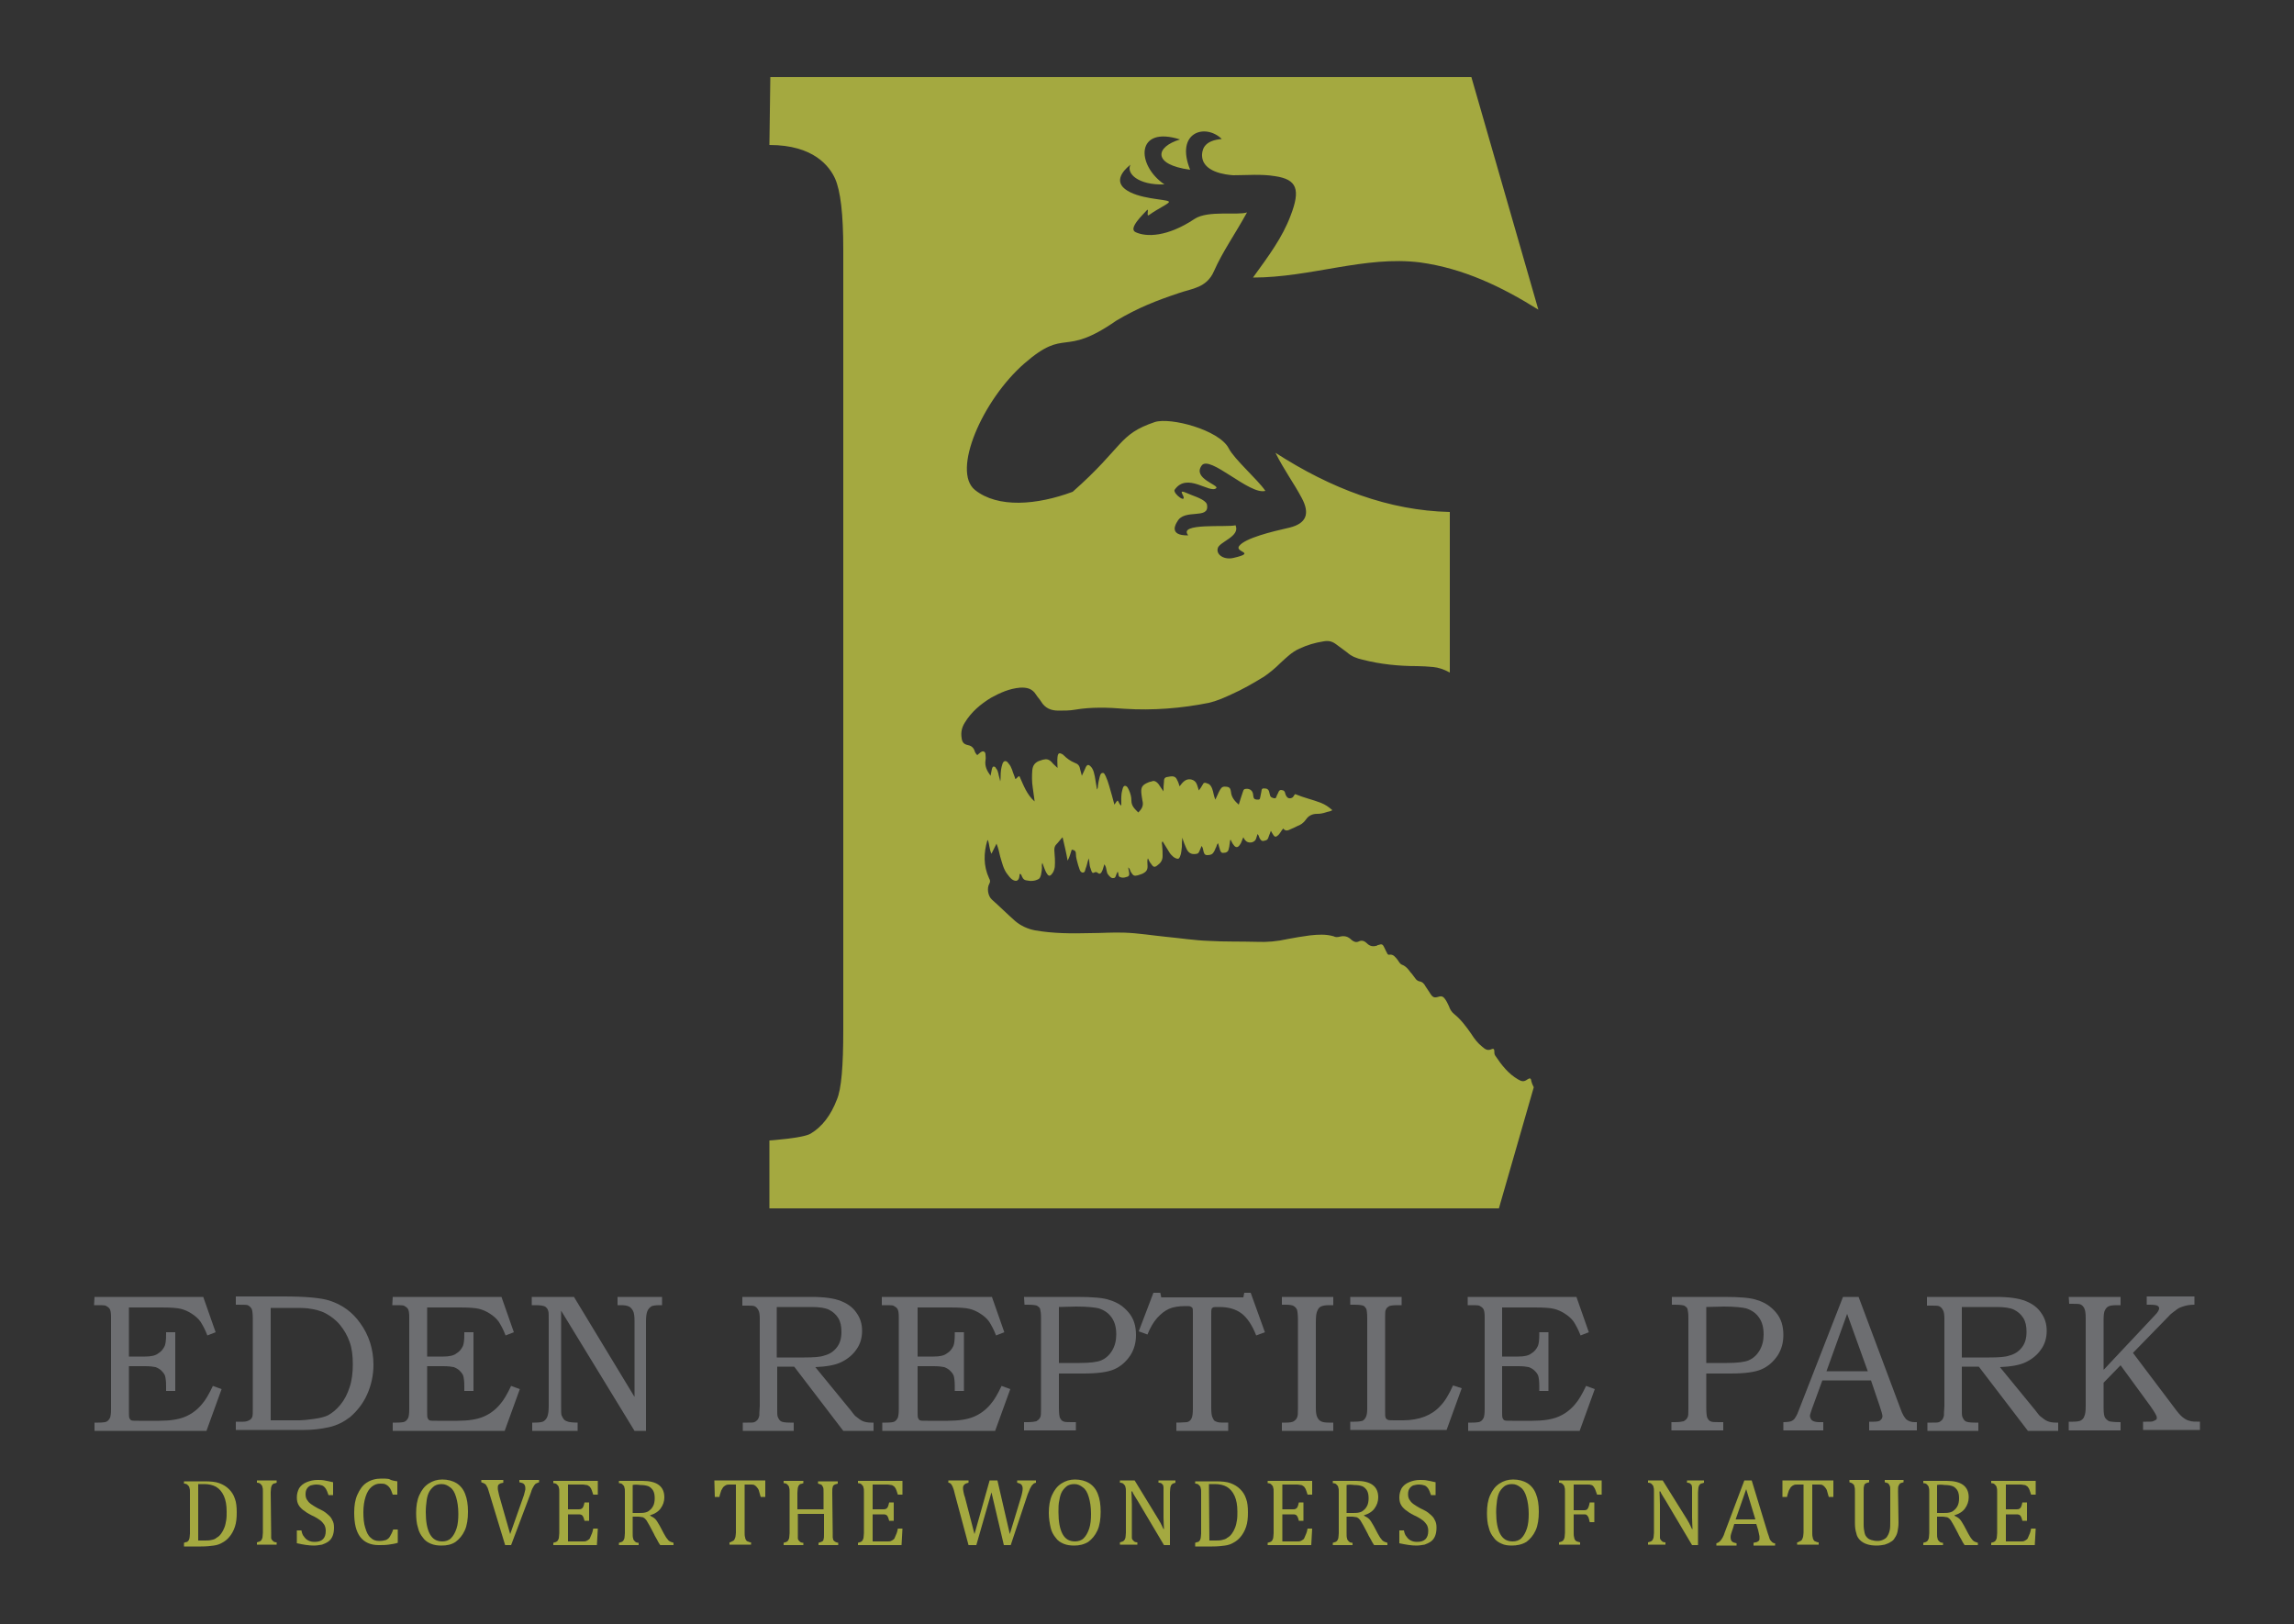 <?xml version="1.0" encoding="utf-8"?>
<!-- Generator: Adobe Illustrator 19.0.1, SVG Export Plug-In . SVG Version: 6.00 Build 0)  -->
<svg version="1.1" id="letter_E_logo" xmlns="http://www.w3.org/2000/svg" xmlns:xlink="http://www.w3.org/1999/xlink" x="0px"
	 y="0px" viewBox="-55 220 500 354" style="enable-background:new -55 220 500 354;" xml:space="preserve">
<rect x="-55" y="220" width="500" height="354" fill="#333333" stroke="none"/>
<style type="text/css">
	.st0{fill:none;stroke:#FFFFFF;stroke-miterlimit:10;}
	.st1{display:none;}
	.st2{enable-background:new    ;}
	.st3{fill:#6D6E71;}
	.st4{fill:#A4A940;}
</style>
<path class="st0" d="M-3079.8,578.8"/>
<g id="Layer_3">
</g>
<path class="st1" d="M-2652.2,477.9c-0.1-1.2-0.1-2.5-0.2-3.7c-1.5-3.7-0.4-6.9,2.2-9.7c5.3-2.7,10.4-2.8,15.1,1.1
	c-3.9-4.6-8.7-4.7-14-2.5c-0.8,0.4-1.6,0.8-2.3,1.5c-3,2.6-2.7,6.3-3.6,9.6c0,0.4,0,0.9,0.1,1.3c0.2,0.6,0.3,1.3,0.6,1.9
	c-0.3,0.6,0.9,1.7-1,1.9c-5.2,0.5-10.4,1.3-15.5,2.2c-2.5,0.4-2.2-0.3-1.7-2c1.1-3.4,2.2-6.9,1.5-10.6c-0.3-1.5-0.5-3-2.2-3.6
	c-3.7-1-6.7,0.8-9.6,2.5c-3.5,2-6.3,4.8-8.8,8.4c3.6-3.2,6.6-6.3,10.8-8.1c2.1-0.9,4.2-1.7,6.4-0.3c1.8,1.6,1.7,3.8,1.2,5.7
	c-2.8,10.7-6.7,20.9-13.1,30.2c-1.7,2.4-3.6,4.8-7.4,3.5c-3-1-3.4-1.8-1.7-4.3c3.1-4.7,6-9.5,5.5-15.8c-5.5,1.7-10.8,2.9-16.3,3.5
	c-4.3,0.5-8.5,0.3-12.1-2.4c-0.6-0.4-1.4-0.8-2.1-0.8c-10.4,0-19.4-3.4-26.7-10.5c0-0.9,0-1.7,0-2.6c3.9-1.8,8.1-0.5,12.1-1.3
	c0.8,0,1.5,0,2.4-0.1c-0.4-0.4-0.5,0.1-0.7,0.1c-2,0.1-4,0-6,0.3c-0.3,0-0.7,0-1,0c-6.8,0-7.6-1.1-4.6-7.1c1.7-3.3,3.4-6.5,4.1-10.3
	c0.9-4.8,6.7-7,11.4-4.6c2.4,1.2,4.3,1.1,6.6-0.1c4-2.1,8.4-3.5,12.7-5c1.6-0.5,3.2-0.9,4.9-1c3.9-0.1,4.6,0.6,4.5,4.4
	c-1,3.9-1.5,7.9-3.4,11.5c-0.3,0.7-0.7,1.4-1,2.1c-0.4,1.1-0.7,2.2-1.4,3.1c0.1,0.2-0.4,0.3-0.1,0.5c0-0.2,0.1-0.3,0.2-0.5
	c0.3-0.8,0.8-1.4,0.9-2.2c0.4-0.8,0.7-1.6,1.1-2.4c1.7-3.9,3.6-7.8,4-12.1c-0.3-3.1,1.3-5.2,4-6.8c9.3-5.8,19.5-9.5,30.5-10.9
	c0.6-0.1,1.1-0.2,1.5-0.6c5.8,0,11.7,0,17.5,0c4.5,0.8,9,0.5,13.5,2c21.1,6.8,35.1,24.1,36.4,45.3c0.1,1.6,0,3.2,0.6,4.7
	c0,1.3,0,2.6,0,3.9c-0.6,1.3-0.6,2.6,0,3.8c0,8.6,0,17.1,0,25.7c-0.8,6.7-1.8,13.3-3.9,19.7c-3.5,10.4-8.3,20-16.3,28
	c-6.1,6.1-13.1,10.6-22.2,11.3c-3.6,0-7.2,0-10.8,0c-5.2-1.5-10.2-3.4-13.9-7.6c-5.1-5.8-5.2-16.2,0-22.7c5.1-6.3,14.7-9.1,21.2-6.2
	c9.7,4.3,11.6,16.7,3.5,22.6c-2.6,1.9-5.4,1.8-8.2,0.6c-2.8-1.2-4.8-3.2-5.3-6.2c-0.4-2.6,1.4-5.3,3.7-5.8s3.8,0.4,5,3.2
	c-1.5,0.3-3-1.3-4.4-0.1c-1.4,1.1-0.9,4.2,0.8,5.4c2.2,1.5,5.9,0.9,7.4-1.2c2.4-3.4,2.1-7.7-0.7-11.5c-2-2.6-5.5-3.4-9.6-2.7
	c-8.4,1.6-12.5,8.1-10.9,15.2c1.6,7.4,9.2,12.2,17.1,10.9c5.5-0.9,10.4-3.1,14.4-6.9c0.3-0.6,0.6-1.1,1.4-1.2
	c5.8-3.9,8.5-9.8,10.6-15.9c4.9-13.9,6.6-28,3.4-42.5c-2.1-9.6-6.1-18-16.2-22.5c-2.3-1-4.6-1.4-7.4-1.8c1.7,6.3,3.4,12.4,3.8,18.8
	c0.3,4.1,0.3,8.1-1.7,11.8c-0.9,1.7-2.6,2.4-4.3,2.8c-2.1,0.4-3.2-1-3.3-2.8c-0.6-9-5.7-16.6-7.8-25.1
	C-2651.8,482.3-2651.9,480.1-2652.2,477.9z M-2712.7,512.7c2.3,1.3,4.7,0,7.5,0.4c-2,2.1-3.8,4.1-5.6,6c0.5,1.7,1.6,0.8,2.5,0.5
	c1.6-0.6,2.9-1.6,4.3-2.4c-0.1,2.1-2.7,3.4-1.4,5.7c2.4-1.2,3.7-3.5,5.7-5.1c1.1-0.9,1.8-1.2,1.5,0.7c-0.5,1.1,0.1,2.3-0.5,3.4
	c-0.1,0.7-0.2,1.5-0.3,2.2c3.4-4.4,6.4-9,9.1-13.8c0.7-1.3-0.3-1.4-1.6-1.2c-2.2,0.3-4.7,0-5.6-1.9c-1.3-2.7-3.2-2.3-5.4-1.8
	c-1.6,0.3-3.3,0.4-4.9,0.7c-0.5,0.1-1.8-0.6-1.5,0.9c0.6,1.2,1.9,0.6,2.8,1.1c1.4-0.1,1.3,0.6,0.4,1.1c-1.8,1-3.6,1.9-5.5,2.8
	C-2711.5,512.4-2712.4,512.1-2712.7,512.7z M-2652.2,518.5c-1.4,1.6-2.8,3.2-4.6,5.2c3.3-0.5,5.2-2.5,7.6-3c1,1.1-0.5,1.7-0.4,2.6
	c-0.3,0.8,0.1,1.3,0.8,1.6c1.3-0.3,1.6-2.6,3.1-1.7c1.4,0.8-0.9,1.9-0.3,3c0.2,0.3-0.4,0.8,0.5,1c3.3-4.6,6.5-9.2,10.2-14.4
	c-3.1,0.6-6.4,1.8-7.6-0.6c-1.8-3.4-4.2-2.6-6.8-2.2c-1.7,0.3-3.4,0.6-5.8,1c2,0.8,3.3,1.3,5.1,2c-2.8,1.5-5.3,2.8-8.6,4.6
	c1.7,0,2.5,0,3.3,0C-2654.5,517.8-2652.9,516.4-2652.2,518.5z M-2651.5,527.3c1.3-0.5,2-1.4,2.6-2.3c-0.3-0.5-0.5-1.1-0.8-1.6
	C-2650.6,524.5-2651.2,525.7-2651.5,527.3z M-2732.9,454.4c-2,0-2.9,1.3-2.9,3.1c0.1,2,1.6,2.7,3.4,2.7c1.8-0.1,2.8-1.2,2.8-3
	C-2729.9,455.4-2731,454.4-2732.9,454.4z"/>
<g>
	<g id="typography">
		<g class="st2">
			<path class="st3" d="M-34.4,502.7h23.7l2.7,7.7l-1.8,0.7c-0.5-1.3-1-2.2-1.5-3c-0.5-0.7-1.2-1.3-2-1.8s-1.5-0.8-2.3-1
				s-2.2-0.3-4.2-0.3h-7.1v10.7h3.5c1.3,0,2.3-0.2,2.9-0.7c0.7-0.4,1.1-1,1.4-1.6c0.2-0.5,0.3-1.3,0.3-2.5v-0.5h2v12.8h-2v-1.1
				c0-1-0.1-1.7-0.2-2.1c-0.1-0.4-0.4-0.8-0.8-1.2s-0.8-0.6-1.3-0.8c-0.5-0.1-1.2-0.2-2.3-0.2h-3.5v9.5c0,1,0,1.6,0.1,1.8
				s0.2,0.4,0.4,0.5s0.8,0.1,1.7,0.1h4.4c2.4,0,4.3-0.3,5.7-0.9c1.4-0.6,2.6-1.5,3.6-2.7c0.8-0.9,1.6-2.3,2.4-4l1.9,0.7l-3.3,9.1
				h-24.4v-1.8h0.8c1,0,1.6-0.1,1.8-0.2c0.4-0.2,0.6-0.5,0.8-0.9c0.1-0.3,0.2-0.9,0.2-1.8v-20.1c0-0.9-0.1-1.5-0.3-1.8
				s-0.5-0.5-0.9-0.7c-0.2-0.1-1.1-0.1-2.5-0.1L-34.4,502.7L-34.4,502.7z"/>
			<path class="st3" d="M-3.6,504.4v-1.8H6.8c4.8,0,8.1,0.3,10,0.9c2.8,0.9,5,2.5,6.7,4.9c1.9,2.6,2.9,5.7,2.9,9.1
				c0,2.3-0.5,4.5-1.4,6.5s-2.2,3.6-3.7,4.9c-1.3,1-2.8,1.8-4.6,2.2s-3.6,0.6-5.4,0.6H-3.6v-1.8h1.2H-2c0.5,0,0.9-0.1,1.3-0.3
				s0.6-0.5,0.7-0.8s0.1-0.9,0.1-1.8v-19.5c0-1.1-0.1-1.8-0.2-2.1c-0.2-0.4-0.5-0.7-0.9-0.9C-1.3,504.4-2.1,504.4-3.6,504.4z
				 M4,529.6h6.3c0.6,0,1.7-0.1,3.1-0.3c1.5-0.2,2.5-0.5,3.1-0.8c0.9-0.5,1.8-1.2,2.7-2.3s1.5-2.3,2-3.8s0.7-3.2,0.7-5
				c0-1.9-0.2-3.5-0.7-4.9c-0.5-1.4-1.2-2.6-2.1-3.7s-2-1.9-3.1-2.5s-2.4-0.9-3.9-1.1c-0.8-0.1-2-0.1-3.8-0.1H4V529.6z"/>
			<path class="st3" d="M30.6,502.7h23.7l2.7,7.7l-1.8,0.7c-0.5-1.3-1-2.2-1.5-3c-0.5-0.7-1.2-1.3-2-1.8c-0.8-0.5-1.5-0.8-2.3-1
				c-0.8-0.2-2.2-0.3-4.2-0.3h-7.1v10.7h3.5c1.3,0,2.3-0.2,2.9-0.7c0.7-0.4,1.1-1,1.4-1.6c0.2-0.5,0.3-1.3,0.3-2.5v-0.5h2v12.8h-2
				v-1.1c0-1-0.1-1.7-0.2-2.1c-0.1-0.4-0.4-0.8-0.8-1.2c-0.4-0.4-0.8-0.6-1.3-0.8c-0.5-0.1-1.2-0.2-2.3-0.2h-3.5v9.5
				c0,1,0,1.6,0.1,1.8s0.2,0.4,0.4,0.5c0.2,0.1,0.8,0.1,1.7,0.1h4.4c2.4,0,4.3-0.3,5.7-0.9c1.4-0.6,2.6-1.5,3.6-2.7
				c0.8-0.9,1.6-2.3,2.4-4l1.9,0.7l-3.3,9.1H30.6v-1.8h0.8c1,0,1.6-0.1,1.8-0.2c0.4-0.2,0.6-0.5,0.8-0.9c0.1-0.3,0.2-0.9,0.2-1.8
				v-20.1c0-0.9-0.1-1.5-0.3-1.8c-0.2-0.3-0.5-0.5-0.9-0.7c-0.2-0.1-1.1-0.1-2.5-0.1L30.6,502.7L30.6,502.7z"/>
			<path class="st3" d="M61.2,502.7h8.9l13.2,21.8v-16.6c0-1-0.1-1.7-0.3-2.1c-0.2-0.4-0.5-0.8-0.9-1s-1-0.3-1.7-0.3h-0.8v-1.8h9.7
				v1.8h-0.5c-0.9,0-1.4,0.1-1.7,0.2c-0.4,0.2-0.8,0.6-1,1.1s-0.3,1.2-0.3,2.2v23.9h-2.5l-16-26.2v20.7c0,1.2,0,1.9,0.1,2.1
				c0.1,0.3,0.3,0.6,0.5,0.9c0.3,0.3,0.6,0.4,0.9,0.5s1.1,0.2,2.1,0.2v1.8H61v-1.8h0.5c1,0,1.7-0.1,2-0.3c0.3-0.2,0.6-0.5,0.8-1
				c0.2-0.5,0.3-1.3,0.3-2.4v-18.5c0-1.2,0-1.9-0.1-2.1c-0.1-0.5-0.4-0.8-0.7-1c-0.4-0.2-1.1-0.3-2.1-0.3h-0.8v-1.8L61.2,502.7
				L61.2,502.7z"/>
			<path class="st3" d="M106.8,502.7h15c2.9,0,5,0.3,6.5,0.9s2.6,1.4,3.4,2.6c0.8,1.1,1.2,2.4,1.2,3.9s-0.4,2.9-1.2,4
				c-0.8,1.2-1.9,2.1-3.3,2.8c-1.4,0.7-3.4,1-5.7,1.1l7.7,9.4c0.6,0.8,1,1.3,1.2,1.4c0.5,0.4,1,0.8,1.5,1s1.1,0.3,1.8,0.3h0.5v1.8
				h-6.6l-10.7-14h-3.7v9c0,1,0,1.6,0.1,1.9c0.2,0.5,0.4,0.8,0.7,1c0.3,0.2,1,0.3,2,0.3h0.8v1.8h-11.1v-1.8h1c0.8,0,1.3,0,1.5-0.1
				c0.3-0.1,0.5-0.3,0.7-0.5s0.3-0.6,0.4-0.9c0-0.2,0-0.9,0.1-2.1v-19.1c0-0.8-0.1-1.5-0.3-1.8c-0.2-0.4-0.4-0.6-0.7-0.8
				c-0.3-0.2-0.8-0.2-1.6-0.2h-1.2C106.8,504.7,106.8,502.7,106.8,502.7z M114.3,504.9v11h6c2,0,3.5-0.1,4.3-0.4
				c1.2-0.3,2.1-0.9,2.8-1.8c0.7-0.9,1-2,1-3.4c0-1.2-0.2-2.2-0.7-3s-1.2-1.4-2-1.8s-2.1-0.6-3.8-0.6H114.3z"/>
			<path class="st3" d="M137.5,502.7h23.7l2.7,7.7l-1.8,0.7c-0.5-1.3-1-2.2-1.5-3c-0.5-0.7-1.2-1.3-2-1.8s-1.5-0.8-2.3-1
				s-2.2-0.3-4.2-0.3H145v10.7h3.5c1.3,0,2.3-0.2,2.9-0.7c0.7-0.4,1.1-1,1.4-1.6c0.2-0.5,0.3-1.3,0.3-2.5v-0.5h2v12.8h-2v-1.1
				c0-1-0.1-1.7-0.2-2.1c-0.1-0.4-0.4-0.8-0.8-1.2c-0.4-0.4-0.8-0.6-1.3-0.8c-0.5-0.1-1.2-0.2-2.3-0.2H145v9.5c0,1,0,1.6,0.1,1.8
				s0.2,0.4,0.4,0.5s0.8,0.1,1.7,0.1h4.4c2.4,0,4.3-0.3,5.7-0.9c1.4-0.6,2.6-1.5,3.6-2.7c0.8-0.9,1.6-2.3,2.4-4l1.9,0.7l-3.3,9.1
				h-24.6v-1.8h0.8c1,0,1.6-0.1,1.8-0.2c0.4-0.2,0.6-0.5,0.8-0.9c0.1-0.3,0.2-0.9,0.2-1.8v-20.1c0-0.9-0.1-1.5-0.3-1.8
				s-0.5-0.5-0.9-0.7c-0.2-0.1-1.1-0.1-2.5-0.1v-1.8H137.5z"/>
		</g>
		<g class="st2">
			<path class="st3" d="M168.2,502.7h11.5c3.5,0,5.9,0.2,7.2,0.7c1.7,0.5,3,1.4,4.1,2.7c1.1,1.3,1.6,2.9,1.6,4.9
				c0,1.7-0.4,3.1-1.2,4.4c-1,1.5-2.2,2.5-3.6,3.1c-1.4,0.6-3.6,0.9-6.7,0.9h-5.3v7.5c0,1.1,0.1,1.8,0.2,2.1
				c0.2,0.4,0.4,0.7,0.7,0.8c0.3,0.2,0.9,0.2,1.8,0.2h1v1.8h-11.3V530h0.7c1,0,1.6-0.1,2-0.2c0.3-0.2,0.6-0.4,0.8-0.8
				c0.2-0.3,0.2-1,0.2-1.9v-19.9c0-0.9-0.1-1.5-0.2-1.9c-0.1-0.3-0.4-0.5-0.7-0.7c-0.3-0.1-1-0.2-2-0.2h-0.7L168.2,502.7
				L168.2,502.7z M175.8,504.9v12.2h4.5c2.3,0,3.9-0.2,4.8-0.6c0.9-0.4,1.7-1.1,2.3-2.1s0.9-2.2,0.9-3.5c0-1.5-0.3-2.7-1-3.7
				s-1.6-1.6-2.8-2c-0.8-0.2-2.5-0.4-4.9-0.4L175.8,504.9L175.8,504.9z"/>
			<path class="st3" d="M196.4,501.8h1.5l0.2,1H216l0.2-1h1.4l3.1,8.6l-1.9,0.7c-0.9-2.3-2-3.9-3.2-4.8s-2.8-1.4-4.8-1.4
				c-0.8,0-1.3,0-1.4,0.1c-0.2,0.1-0.3,0.2-0.3,0.3c-0.1,0.2-0.1,0.6-0.1,1.5v20.1c0,1,0.1,1.6,0.2,1.9c0.1,0.3,0.3,0.6,0.4,0.8
				c0.2,0.2,0.5,0.3,0.8,0.4c0.3,0.1,1.1,0.1,2.3,0.1v1.8h-11.3v-1.8c1.2,0,2-0.1,2.3-0.1c0.5-0.1,0.8-0.4,1-0.8
				c0.2-0.4,0.3-1.1,0.3-2.2v-20.7c0-0.6,0-1-0.1-1.2c-0.1-0.1-0.2-0.2-0.4-0.3c-0.2-0.1-0.5-0.1-1.1-0.1c-1.5,0-2.7,0.2-3.6,0.6
				c-0.9,0.4-1.8,1.1-2.6,2s-1.5,2.1-2.1,3.6l-1.9-0.7L196.4,501.8z"/>
		</g>
		<g class="st2">
			<path class="st3" d="M224.4,502.7h11.2v1.8h-0.9c-0.8,0-1.4,0.1-1.8,0.3c-0.4,0.2-0.6,0.5-0.8,1c-0.2,0.4-0.3,1.2-0.3,2.4v18.7
				c0,0.9,0.1,1.6,0.3,2s0.4,0.7,0.8,0.9c0.3,0.2,0.9,0.3,1.8,0.3h0.9v1.8h-11.2v-1.8h0.9c0.8,0,1.4-0.1,1.7-0.3s0.6-0.5,0.7-0.8
				c0.2-0.4,0.2-1,0.2-2.1v-19.2c0-1.1-0.1-1.8-0.2-2.2c-0.2-0.4-0.4-0.6-0.7-0.8c-0.3-0.2-0.9-0.3-1.7-0.3h-0.9V502.7z"/>
			<path class="st3" d="M239.2,502.7h11.3v1.8h-1c-0.8,0-1.4,0.1-1.7,0.2c-0.3,0.2-0.6,0.4-0.7,0.7c-0.2,0.3-0.2,0.8-0.2,1.6v20.3
				c0,0.9,0,1.5,0.1,1.7c0.1,0.3,0.3,0.4,0.5,0.5s0.8,0.1,1.7,0.1h1.6c1.8,0,3.4-0.3,4.7-0.8c1.3-0.5,2.5-1.3,3.4-2.3
				c1-1,1.9-2.5,2.8-4.5l1.9,0.6l-3.3,9.1h-21v-1.8h0.9c0.9,0,1.5-0.1,1.8-0.2c0.3-0.2,0.5-0.4,0.7-0.8c0.2-0.4,0.3-1,0.3-1.8v-19.8
				c0-1-0.1-1.7-0.2-2c-0.2-0.3-0.4-0.6-0.7-0.7s-0.9-0.2-1.9-0.2h-0.9v-1.7H239.2z"/>
			<path class="st3" d="M265,502.7h23.6l2.7,7.7l-1.8,0.7c-0.5-1.3-1-2.2-1.5-3c-0.5-0.7-1.2-1.3-2-1.8s-1.5-0.8-2.3-1
				s-2.2-0.3-4.2-0.3h-7.1v10.7h3.5c1.3,0,2.3-0.2,2.9-0.7c0.7-0.4,1.1-1,1.4-1.6c0.2-0.5,0.3-1.3,0.3-2.5v-0.5h2v12.8h-2v-1.1
				c0-1-0.1-1.7-0.2-2.1c-0.1-0.4-0.4-0.8-0.8-1.2s-0.8-0.6-1.3-0.8c-0.5-0.1-1.2-0.2-2.3-0.2h-3.5v9.5c0,1,0,1.6,0.1,1.8
				s0.2,0.4,0.4,0.5c0.2,0.1,0.8,0.1,1.7,0.1h4.4c2.4,0,4.3-0.3,5.7-0.9c1.4-0.6,2.6-1.5,3.6-2.7c0.8-0.9,1.6-2.3,2.4-4l1.9,0.7
				l-3.3,9.1H265v-1.8h0.8c1,0,1.6-0.1,1.8-0.2c0.4-0.2,0.6-0.5,0.8-0.9c0.1-0.3,0.2-0.9,0.2-1.8v-20.1c0-0.9-0.1-1.5-0.3-1.8
				c-0.2-0.3-0.5-0.5-0.9-0.7c-0.2-0.1-1.1-0.1-2.5-0.1v-1.8H265z"/>
			<path class="st3" d="M309.3,502.7h11.5c3.5,0,5.9,0.2,7.2,0.7c1.7,0.5,3,1.4,4.1,2.7c1.1,1.3,1.6,2.9,1.6,4.9
				c0,1.7-0.4,3.1-1.2,4.4c-1,1.5-2.2,2.5-3.6,3.1s-3.6,0.9-6.7,0.9h-5.3v7.5c0,1.1,0.1,1.8,0.2,2.1c0.2,0.4,0.4,0.7,0.7,0.8
				c0.3,0.2,0.9,0.2,1.8,0.2h1v1.8h-11.3V530h0.7c1,0,1.6-0.1,2-0.2c0.3-0.2,0.6-0.4,0.8-0.8c0.2-0.3,0.2-1,0.2-1.9v-19.9
				c0-0.9-0.1-1.5-0.2-1.9c-0.1-0.3-0.4-0.5-0.7-0.7c-0.3-0.1-1-0.2-2-0.2h-0.7v-1.7L309.3,502.7L309.3,502.7z M316.9,504.9v12.2
				h4.5c2.3,0,3.9-0.2,4.8-0.6c0.9-0.4,1.7-1.1,2.3-2.1s0.9-2.2,0.9-3.5c0-1.5-0.3-2.7-1-3.7s-1.6-1.6-2.8-2
				c-0.8-0.2-2.5-0.4-4.9-0.4L316.9,504.9L316.9,504.9z"/>
			<path class="st3" d="M346.7,502.7h3.4l9.1,24.3c0.4,1.2,0.9,2,1.3,2.4c0.5,0.4,1.1,0.6,1.8,0.6h0.5v1.8h-10.4v-1.9
				c0.3,0,0.7,0,1,0c0.7,0,1.1-0.1,1.3-0.2c0.4-0.3,0.6-0.6,0.6-1c0-0.3-0.2-1-0.6-2.2l-1.9-5.6h-10.6l-2.3,6.3
				c-0.2,0.7-0.4,1.1-0.4,1.4c0,0.3,0.1,0.5,0.2,0.7s0.3,0.4,0.6,0.5c0.2,0.1,0.7,0.2,1.2,0.2c0.4,0,0.7,0,0.9,0v1.8h-8.7V530
				c0.8,0,1.4-0.1,1.7-0.2c0.4-0.2,0.7-0.4,0.9-0.8c0.3-0.4,0.6-1.1,1-2.2L346.7,502.7z M343.1,518.9h9l-4.5-12.5L343.1,518.9z"/>
			<path class="st3" d="M365,502.7h15c2.9,0,5,0.3,6.5,0.9s2.6,1.4,3.4,2.6c0.8,1.1,1.2,2.4,1.2,3.9s-0.4,2.9-1.2,4
				c-0.8,1.2-1.9,2.1-3.3,2.8s-3.4,1-5.7,1.1l7.7,9.4c0.6,0.8,1,1.3,1.2,1.4c0.5,0.4,1,0.8,1.5,1s1.1,0.3,1.8,0.3h0.5v1.8H387
				l-10.7-14h-3.7v9c0,1,0,1.6,0.1,1.9c0.2,0.5,0.4,0.8,0.7,1s1,0.3,2,0.3h0.8v1.8h-11.1v-1.8h1c0.8,0,1.3,0,1.5-0.1
				c0.3-0.1,0.5-0.3,0.7-0.5s0.3-0.6,0.4-0.9c0-0.2,0-0.9,0.1-2.1v-19.1c0-0.8-0.1-1.5-0.3-1.8c-0.2-0.4-0.4-0.6-0.7-0.8
				s-0.8-0.2-1.6-0.2H365V502.7z M372.6,504.9v11h6c2,0,3.5-0.1,4.3-0.4c1.2-0.3,2.1-0.9,2.8-1.8c0.7-0.9,1-2,1-3.4
				c0-1.2-0.2-2.2-0.7-3s-1.2-1.4-2-1.8s-2.1-0.6-3.8-0.6H372.6z"/>
			<path class="st3" d="M395.9,502.7h11.3v1.8h-0.8c-0.9,0-1.6,0.1-1.9,0.3c-0.4,0.2-0.6,0.6-0.8,1c-0.1,0.3-0.2,0.9-0.2,1.7v11.1
				l10.9-11.6c0.6-0.6,0.9-1,1-1.2s0.2-0.4,0.2-0.6c0-0.3-0.1-0.4-0.4-0.6c-0.2-0.1-0.8-0.2-1.6-0.2h-0.7v-1.8h10.4v1.8
				c-0.8,0-1.6,0.1-2.2,0.3c-0.7,0.2-1.2,0.4-1.6,0.7c-0.8,0.6-1.5,1.1-1.8,1.5l-7.8,8l8.9,11.8c0.8,1.1,1.4,1.8,1.9,2.2
				s1,0.7,1.5,0.8c0.5,0.2,1.3,0.2,2.3,0.2v1.8h-12.4v-1.8h0.7c0.8,0,1.3,0,1.5-0.1s0.4-0.2,0.6-0.3s0.2-0.3,0.2-0.5
				c0-0.4-0.5-1.2-1.4-2.5l-6.5-8.9l-3.7,3.8v5.6c0,1,0.1,1.6,0.3,2c0.2,0.3,0.5,0.6,0.9,0.8c0.3,0.1,1.2,0.2,2.5,0.2v1.8h-11.3
				v-1.9h0.9c0.9,0,1.5-0.1,1.8-0.3s0.6-0.5,0.7-0.9c0.2-0.4,0.3-1.1,0.3-2.2v-19.2c0-1-0.1-1.7-0.3-2.1c-0.2-0.4-0.4-0.6-0.7-0.8
				s-1-0.2-2-0.2H396L395.9,502.7L395.9,502.7z"/>
		</g>
		<g class="st2">
			<path class="st4" d="M-14.9,556.8v-0.5c0.3-0.1,0.5-0.2,0.7-0.2c0.1-0.1,0.2-0.2,0.3-0.3s0.1-0.3,0.2-0.5c0-0.2,0.1-0.6,0.1-1
				v-8.9c0-0.5,0-0.8-0.1-1c0-0.2-0.1-0.4-0.2-0.5c-0.1-0.1-0.2-0.2-0.3-0.3s-0.4-0.2-0.7-0.2v-0.5h4.5c1.3,0,2.4,0.1,3.2,0.4
				c0.8,0.3,1.5,0.7,2.1,1.3s1,1.2,1.3,2.1c0.3,0.8,0.4,1.8,0.4,3s-0.1,2.2-0.4,3.1s-0.7,1.6-1.2,2.2c-0.4,0.5-1,1-1.6,1.3
				c-0.5,0.3-1.1,0.5-1.8,0.6s-1.6,0.2-2.8,0.2h-3.7V556.8z M-11.7,555.8c0.3,0,0.7,0,1.2,0c0.6,0,1.1,0,1.5-0.1
				c0.5-0.1,0.9-0.2,1.2-0.5c0.4-0.2,0.7-0.5,1-0.9s0.5-0.8,0.7-1.3s0.3-1,0.4-1.6s0.1-1.2,0.1-1.9c0-1.4-0.2-2.5-0.6-3.4
				s-1-1.6-1.7-2s-1.6-0.6-2.6-0.6c-0.5,0-0.9,0-1.3,0v12.3H-11.7z"/>
			<path class="st4" d="M4.1,554.2c0,0.5,0,0.8,0,1s0.1,0.4,0.2,0.5s0.2,0.2,0.3,0.3s0.4,0.2,0.7,0.2v0.5H1v-0.5
				c0.4-0.1,0.7-0.2,0.9-0.4c0.1-0.1,0.2-0.3,0.3-0.6c0-0.2,0.1-0.6,0.1-1.1v-8.9c0-0.5,0-0.8-0.1-1c0-0.2-0.1-0.4-0.2-0.5
				c-0.1-0.1-0.2-0.2-0.3-0.3s-0.4-0.2-0.7-0.2v-0.5h4.3v0.5c-0.3,0.1-0.5,0.2-0.7,0.2c-0.1,0.1-0.2,0.2-0.3,0.3s-0.1,0.3-0.2,0.5
				c0,0.2-0.1,0.6-0.1,1.1L4.1,554.2L4.1,554.2z"/>
			<path class="st4" d="M10.7,553.6c0.1,0.6,0.3,1.1,0.6,1.4c0.2,0.3,0.5,0.6,0.9,0.8s0.8,0.3,1.4,0.3c0.8,0,1.4-0.2,1.8-0.6
				c0.4-0.4,0.6-1,0.6-1.8c0-0.5-0.1-0.9-0.3-1.3c-0.2-0.3-0.5-0.7-0.9-1s-1-0.7-1.9-1.1c-0.8-0.4-1.4-0.8-1.9-1.2s-0.8-0.8-1-1.2
				s-0.3-0.9-0.3-1.5c0-0.8,0.2-1.4,0.5-2c0.4-0.6,0.9-1,1.6-1.3c0.7-0.3,1.5-0.5,2.4-0.5c0.5,0,1,0,1.5,0.1s1.1,0.2,1.9,0.4v2.8h-1
				c-0.2-0.6-0.4-1.1-0.6-1.4s-0.5-0.6-0.8-0.7c-0.3-0.1-0.7-0.2-1.3-0.2c-0.4,0-0.8,0.1-1.2,0.2c-0.4,0.2-0.6,0.4-0.8,0.7
				s-0.3,0.7-0.3,1.2s0.1,0.9,0.3,1.2s0.4,0.6,0.8,0.9c0.4,0.3,0.9,0.6,1.6,1c0.9,0.4,1.6,0.8,2,1.2c0.5,0.4,0.9,0.8,1.1,1.3
				c0.3,0.5,0.4,1,0.4,1.7s-0.1,1.3-0.3,1.8s-0.5,0.9-0.9,1.2s-0.9,0.5-1.4,0.7c-0.6,0.1-1.2,0.2-1.8,0.2c-1.1,0-2.3-0.2-3.7-0.5
				v-2.8L10.7,553.6L10.7,553.6z"/>
			<path class="st4" d="M31.6,542.9v2.9h-1c-0.2-0.6-0.4-1.1-0.6-1.4c-0.3-0.4-0.5-0.6-0.9-0.8c-0.3-0.2-0.7-0.2-1.2-0.2
				c-0.7,0-1.3,0.2-1.9,0.7s-1,1.2-1.3,2.1c-0.3,0.9-0.5,2.1-0.5,3.4c0,1.3,0.1,2.5,0.4,3.4c0.3,1,0.6,1.7,1.2,2.2
				c0.5,0.5,1.1,0.7,1.9,0.7c0.6,0,1-0.1,1.4-0.2c0.4-0.2,0.7-0.4,0.9-0.8c0.2-0.3,0.5-0.9,0.7-1.5h1v2.9c-0.6,0.2-1.3,0.3-2,0.4
				c-0.7,0.1-1.4,0.1-2.2,0.1c-1.7,0-3.1-0.6-4-1.8s-1.3-2.9-1.3-5.3c0-1.5,0.2-2.8,0.7-3.9c0.5-1.1,1.1-2,2-2.6s2-0.9,3.2-0.9
				c0.6,0,1.2,0,1.7,0.1C30.3,542.7,30.9,542.8,31.6,542.9z"/>
			<path class="st4" d="M41.2,556.9c-0.8,0-1.6-0.1-2.3-0.4c-0.7-0.3-1.3-0.7-1.7-1.3c-0.5-0.6-0.9-1.3-1.1-2.2
				c-0.3-0.9-0.4-2-0.4-3.2c0-1.5,0.2-2.8,0.7-3.9c0.5-1.1,1.1-1.9,2-2.5s1.9-0.9,3-0.9c1.2,0,2.3,0.3,3.1,0.8
				c0.8,0.5,1.5,1.3,1.9,2.4c0.4,1,0.6,2.3,0.6,3.8c0,1.6-0.2,3-0.7,4.1s-1.2,1.9-2,2.5C43.4,556.7,42.4,556.9,41.2,556.9z
				 M37.8,549.6c0,2.1,0.3,3.7,0.9,4.8c0.6,1.1,1.5,1.6,2.7,1.6c0.7,0,1.4-0.2,1.9-0.7s0.9-1.2,1.2-2.1c0.3-0.9,0.4-2,0.4-3.2
				c0-1.5-0.2-2.7-0.5-3.7c-0.3-1-0.7-1.7-1.3-2.1c-0.5-0.4-1.1-0.7-1.8-0.7c-0.6,0-1.1,0.1-1.6,0.4c-0.4,0.3-0.8,0.7-1.1,1.2
				c-0.3,0.5-0.5,1.2-0.6,1.9C37.9,547.8,37.8,548.6,37.8,549.6z"/>
			<path class="st4" d="M54.7,542.7v0.5c-0.3,0.1-0.6,0.1-0.7,0.2c-0.2,0.1-0.3,0.2-0.4,0.3c-0.1,0.2-0.1,0.4-0.1,0.6
				c0,0.2,0,0.5,0.1,0.8s0.1,0.6,0.2,0.9l2.4,8.4l3-8.5c0-0.1,0.1-0.3,0.1-0.4c0-0.1,0.1-0.3,0.1-0.4c0-0.1,0.1-0.3,0.1-0.4
				c0-0.1,0-0.2,0-0.3c0-0.4-0.1-0.7-0.3-0.9c-0.2-0.2-0.5-0.3-1-0.4v-0.5h4.3v0.5c-0.3,0.1-0.5,0.2-0.7,0.3
				c-0.2,0.1-0.3,0.3-0.5,0.6c-0.2,0.3-0.4,0.7-0.6,1.4l-4.3,11.4h-1.3l-3.5-11.5c-0.2-0.6-0.3-1.1-0.5-1.3
				c-0.1-0.3-0.3-0.5-0.5-0.6c-0.2-0.1-0.4-0.2-0.7-0.3v-0.5h4.8C54.7,542.6,54.7,542.7,54.7,542.7z"/>
			<path class="st4" d="M75.3,542.7v3.1h-1c-0.1-0.3-0.2-0.6-0.3-0.9c-0.1-0.3-0.2-0.5-0.3-0.6c-0.1-0.2-0.2-0.3-0.4-0.4
				c-0.1-0.1-0.3-0.2-0.5-0.2s-0.4-0.1-0.7-0.1h-3.3v5.4H71c0.3,0,0.5,0,0.7-0.1s0.3-0.2,0.4-0.4s0.2-0.5,0.3-1h1v4h-1
				c-0.1-0.4-0.2-0.7-0.3-0.9c-0.1-0.2-0.3-0.4-0.4-0.4c-0.2-0.1-0.4-0.1-0.7-0.1h-2.2v5.9H72c0.3,0,0.6,0,0.8-0.1
				c0.2-0.1,0.4-0.2,0.5-0.3c0.2-0.1,0.3-0.3,0.4-0.6c0.1-0.2,0.2-0.5,0.3-0.7c0.1-0.2,0.2-0.6,0.3-1.1h1l-0.2,3.6h-9.5v-0.5
				c0.4-0.1,0.7-0.2,0.9-0.4c0.1-0.1,0.2-0.3,0.3-0.6c0-0.2,0.1-0.6,0.1-1.1v-8.9c0-0.5,0-0.8-0.1-1c0-0.2-0.1-0.4-0.2-0.5
				s-0.2-0.2-0.3-0.3c-0.1-0.1-0.4-0.2-0.7-0.2v-0.5h9.7L75.3,542.7L75.3,542.7z"/>
			<path class="st4" d="M82.9,550.7v3.5c0,0.5,0,0.9,0.1,1.1c0,0.2,0.1,0.4,0.2,0.5s0.2,0.2,0.3,0.3c0.1,0.1,0.4,0.2,0.7,0.2v0.5
				h-4.3v-0.5c0.4-0.1,0.7-0.2,0.9-0.4c0.1-0.1,0.2-0.3,0.3-0.6c0-0.2,0.1-0.6,0.1-1.1v-8.9c0-0.5,0-0.8-0.1-1
				c0-0.2-0.1-0.4-0.2-0.5s-0.2-0.2-0.3-0.3c-0.1-0.1-0.4-0.2-0.7-0.2v-0.5H85c1.6,0,2.8,0.3,3.6,0.9s1.2,1.5,1.2,2.7
				c0,0.9-0.3,1.7-0.8,2.4s-1.3,1.2-2.3,1.5v0.1c0.4,0.2,0.8,0.4,1.1,0.7c0.3,0.3,0.6,0.8,1,1.5l0.9,1.7c0.3,0.5,0.5,0.9,0.7,1.1
				c0.2,0.3,0.4,0.5,0.6,0.6s0.5,0.2,0.8,0.3v0.5h-2.9c-0.3-0.4-0.5-0.8-0.7-1.2s-0.5-0.8-0.7-1.3l-0.9-1.7
				c-0.3-0.5-0.5-0.9-0.7-1.2c-0.2-0.2-0.3-0.4-0.5-0.5c-0.1-0.1-0.3-0.2-0.5-0.2s-0.4-0.1-0.8-0.1h-1.2
				C82.9,550.6,82.9,550.7,82.9,550.7z M82.9,543.7v6.1h1.2c0.6,0,1.1,0,1.5-0.1s0.7-0.2,1-0.5c0.3-0.2,0.6-0.6,0.8-1
				c0.2-0.4,0.3-1,0.3-1.6c0-0.7-0.1-1.2-0.3-1.6c-0.2-0.4-0.6-0.8-1-1c-0.5-0.2-1.1-0.3-1.8-0.3C83.8,543.6,83.3,543.6,82.9,543.7z
				"/>
			<path class="st4" d="M100.7,542.7h11.1v3.6h-1c-0.2-0.6-0.3-1.1-0.4-1.4c-0.1-0.3-0.3-0.6-0.5-0.8s-0.3-0.3-0.5-0.4
				c-0.2-0.1-0.5-0.1-0.8-0.1h-1.3v10.5c0,0.4,0,0.7,0.1,1c0,0.2,0.1,0.4,0.2,0.6c0.1,0.1,0.2,0.3,0.4,0.3c0.2,0.1,0.4,0.2,0.7,0.2
				v0.5H104v-0.5c0.2,0,0.4-0.1,0.5-0.2c0.2-0.1,0.3-0.1,0.4-0.2c0.1-0.1,0.2-0.2,0.2-0.3c0.1-0.1,0.1-0.3,0.2-0.5
				c0-0.2,0.1-0.5,0.1-0.9v-10.5h-1.3c-0.3,0-0.6,0-0.8,0.1c-0.2,0.1-0.4,0.2-0.6,0.4s-0.3,0.5-0.5,0.8c-0.1,0.4-0.3,0.8-0.4,1.4h-1
				L100.7,542.7L100.7,542.7z"/>
			<path class="st4" d="M126.5,554.2c0,0.4,0,0.7,0,0.9s0.1,0.4,0.1,0.5s0.1,0.2,0.2,0.3s0.2,0.1,0.3,0.2c0.1,0.1,0.3,0.1,0.6,0.2
				v0.5h-4.3v-0.5c0.4-0.1,0.6-0.2,0.8-0.3c0.2-0.1,0.3-0.3,0.3-0.5c0.1-0.2,0.1-0.6,0.1-1.2V550h-5.7v4.3c0,0.5,0,0.8,0,1
				s0.1,0.4,0.2,0.5s0.2,0.2,0.3,0.3c0.1,0.1,0.4,0.2,0.7,0.2v0.5h-4.3v-0.5c0.4-0.1,0.7-0.2,0.9-0.4c0.1-0.1,0.2-0.3,0.3-0.6
				c0-0.2,0.1-0.6,0.1-1.1v-8.9c0-0.5,0-0.8-0.1-1c0-0.2-0.1-0.4-0.2-0.5s-0.2-0.2-0.3-0.3c-0.1-0.1-0.4-0.2-0.7-0.2v-0.5h4.3v0.5
				c-0.3,0.1-0.5,0.2-0.7,0.2c-0.1,0.1-0.2,0.2-0.3,0.3c-0.1,0.1-0.1,0.3-0.2,0.5c0,0.2-0.1,0.6-0.1,1.1v3.6h5.7v-3.6
				c0-0.6,0-1-0.1-1.2s-0.2-0.4-0.3-0.5c-0.1-0.1-0.4-0.2-0.8-0.3v-0.5h4.3v0.5c-0.4,0.1-0.7,0.2-0.8,0.3c-0.2,0.1-0.3,0.3-0.3,0.5
				c-0.1,0.2-0.1,0.6-0.1,1.2L126.5,554.2L126.5,554.2z"/>
			<path class="st4" d="M141.7,542.7v3.1h-1c-0.1-0.3-0.2-0.6-0.3-0.9c-0.1-0.3-0.2-0.5-0.3-0.6c-0.1-0.2-0.2-0.3-0.4-0.4
				c-0.1-0.1-0.3-0.2-0.5-0.2s-0.4-0.1-0.7-0.1h-3.3v5.4h2.2c0.3,0,0.5,0,0.7-0.1s0.3-0.2,0.4-0.4c0.1-0.2,0.2-0.5,0.3-1h1v4h-1
				c-0.1-0.4-0.2-0.7-0.3-0.9s-0.3-0.4-0.4-0.4c-0.2-0.1-0.4-0.1-0.7-0.1h-2.2v5.9h3.2c0.3,0,0.6,0,0.8-0.1s0.4-0.2,0.5-0.3
				c0.2-0.1,0.3-0.3,0.4-0.6c0.1-0.2,0.2-0.5,0.3-0.7s0.2-0.6,0.3-1.1h1l-0.2,3.6H132v-0.5c0.4-0.1,0.7-0.2,0.9-0.4
				c0.1-0.1,0.2-0.3,0.3-0.6c0-0.2,0.1-0.6,0.1-1.1v-8.9c0-0.5,0-0.8-0.1-1c0-0.2-0.1-0.4-0.2-0.5c-0.1-0.1-0.2-0.2-0.3-0.3
				s-0.4-0.2-0.7-0.2v-0.5h9.7V542.7z"/>
			<path class="st4" d="M161.1,545.3l-3.3,11.5h-1.7l-3-11.2c-0.1-0.5-0.2-0.8-0.3-1.1s-0.2-0.5-0.3-0.7s-0.2-0.3-0.3-0.4
				c-0.1-0.1-0.3-0.2-0.5-0.2v-0.5h4.4v0.5c-0.4,0.1-0.7,0.2-0.9,0.4s-0.3,0.4-0.3,0.7c0,0.2,0,0.5,0.1,0.9c0.1,0.3,0.1,0.7,0.3,1.1
				l2.1,8.1l3.3-11.7h1.7l2.7,11.7l2.4-7.9c0.3-1,0.4-1.6,0.4-2s-0.1-0.7-0.3-0.9s-0.5-0.3-0.9-0.4v-0.5h4.1v0.5
				c-0.2,0.1-0.4,0.1-0.5,0.2c-0.1,0.1-0.2,0.2-0.4,0.4c-0.1,0.1-0.2,0.4-0.4,0.7c-0.1,0.3-0.3,0.7-0.5,1.2l-3.7,11.1h-1.5
				L161.1,545.3z"/>
			<path class="st4" d="M179.1,556.9c-0.8,0-1.6-0.1-2.3-0.4c-0.7-0.3-1.3-0.7-1.7-1.3c-0.5-0.6-0.9-1.3-1.1-2.2
				c-0.2-0.9-0.4-2-0.4-3.2c0-1.5,0.2-2.8,0.7-3.9c0.5-1.1,1.1-1.9,2-2.5s1.9-0.9,3-0.9c1.2,0,2.3,0.3,3.1,0.8s1.5,1.3,1.9,2.4
				c0.4,1,0.6,2.3,0.6,3.8c0,1.6-0.2,3-0.7,4.1s-1.2,1.9-2,2.5C181.2,556.7,180.2,556.9,179.1,556.9z M175.7,549.6
				c0,2.1,0.3,3.7,0.9,4.8s1.5,1.6,2.7,1.6c0.7,0,1.4-0.2,1.9-0.7s0.9-1.2,1.2-2.1c0.3-0.9,0.4-2,0.4-3.2c0-1.5-0.2-2.7-0.5-3.7
				s-0.7-1.7-1.3-2.1c-0.5-0.4-1.1-0.7-1.8-0.7c-0.6,0-1.1,0.1-1.6,0.4c-0.4,0.3-0.8,0.7-1.1,1.2s-0.5,1.2-0.6,1.9
				C175.7,547.8,175.7,548.6,175.7,549.6z"/>
			<path class="st4" d="M197.5,551.2c0.2,0.4,0.5,0.8,0.6,1.1c0.2,0.3,0.3,0.7,0.5,1h0.1c0-0.4-0.1-1.3-0.1-2.5s0-2.4,0-3.4v-2.2
				c0-0.5,0-0.8,0-1s-0.1-0.4-0.1-0.5c-0.1-0.1-0.2-0.2-0.3-0.3s-0.3-0.2-0.7-0.2v-0.5h3.7v0.5c-0.3,0.1-0.5,0.2-0.6,0.2
				c-0.1,0.1-0.2,0.2-0.3,0.3s-0.1,0.3-0.2,0.5c0,0.2-0.1,0.6-0.1,1.1v11.5h-1.3l-5.7-9.6c-0.4-0.6-0.6-1-0.8-1.3s-0.3-0.5-0.4-0.8
				h-0.2c0,0.5,0.1,1.5,0.1,2.9s0,2.8,0,4.1v2.1c0,0.5,0,0.8,0,1s0.1,0.4,0.2,0.5c0.1,0.1,0.2,0.2,0.3,0.3s0.4,0.2,0.7,0.2v0.5h-3.8
				v-0.5c0.4-0.1,0.7-0.2,0.9-0.4c0.1-0.1,0.2-0.3,0.3-0.6c0-0.2,0.1-0.6,0.1-1.1v-8.9c0-0.5,0-0.8-0.1-1c0-0.2-0.1-0.4-0.2-0.5
				s-0.2-0.2-0.3-0.3s-0.4-0.2-0.7-0.2v-0.5h3.2L197.5,551.2z"/>
			<path class="st4" d="M205.5,556.8v-0.5c0.3-0.1,0.5-0.2,0.7-0.2c0.1-0.1,0.2-0.2,0.3-0.3s0.1-0.3,0.2-0.5c0-0.2,0.1-0.6,0.1-1
				v-8.9c0-0.5,0-0.8-0.1-1c0-0.2-0.1-0.4-0.2-0.5c-0.1-0.1-0.2-0.2-0.3-0.3s-0.4-0.2-0.7-0.2v-0.5h4.5c1.3,0,2.4,0.1,3.2,0.4
				c0.8,0.3,1.5,0.7,2.1,1.3s1,1.2,1.3,2.1c0.3,0.8,0.4,1.8,0.4,3s-0.1,2.2-0.4,3.1c-0.3,0.9-0.7,1.6-1.2,2.2c-0.4,0.5-1,1-1.6,1.3
				c-0.5,0.3-1.1,0.5-1.8,0.6s-1.6,0.2-2.8,0.2h-3.7V556.8z M208.6,555.8c0.3,0,0.7,0,1.2,0c0.6,0,1.1,0,1.5-0.1s0.9-0.2,1.2-0.5
				c0.4-0.2,0.7-0.5,1-0.9s0.5-0.8,0.7-1.3s0.3-1,0.4-1.6c0.1-0.6,0.1-1.2,0.1-1.9c0-1.4-0.2-2.5-0.6-3.4c-0.4-0.9-1-1.6-1.7-2
				s-1.6-0.6-2.6-0.6c-0.5,0-0.9,0-1.3,0L208.6,555.8L208.6,555.8z"/>
			<path class="st4" d="M231,542.7v3.1h-1c-0.1-0.3-0.2-0.6-0.3-0.9c-0.1-0.3-0.2-0.5-0.3-0.6c-0.1-0.2-0.2-0.3-0.4-0.4
				c-0.1-0.1-0.3-0.2-0.5-0.2s-0.4-0.1-0.7-0.1h-3.3v5.4h2.2c0.3,0,0.5,0,0.7-0.1s0.3-0.2,0.4-0.4c0.1-0.2,0.2-0.5,0.3-1h1v4h-1
				c-0.1-0.4-0.2-0.7-0.3-0.9s-0.3-0.4-0.4-0.4c-0.2-0.1-0.4-0.1-0.7-0.1h-2.2v5.9h3.2c0.3,0,0.6,0,0.8-0.1s0.4-0.2,0.5-0.3
				c0.2-0.1,0.3-0.3,0.4-0.6c0.1-0.2,0.2-0.5,0.3-0.7s0.2-0.6,0.3-1.1h1l-0.2,3.6h-9.5v-0.5c0.4-0.1,0.7-0.2,0.9-0.4
				c0.1-0.1,0.2-0.3,0.3-0.6c0-0.2,0.1-0.6,0.1-1.1v-8.9c0-0.5,0-0.8-0.1-1c0-0.2-0.1-0.4-0.2-0.5s-0.2-0.2-0.3-0.3
				s-0.4-0.2-0.7-0.2v-0.5h9.7V542.7z"/>
			<path class="st4" d="M238.5,550.7v3.5c0,0.5,0,0.9,0.1,1.1c0,0.2,0.1,0.4,0.2,0.5s0.2,0.2,0.3,0.3s0.4,0.2,0.7,0.2v0.5h-4.3v-0.5
				c0.4-0.1,0.7-0.2,0.9-0.4c0.1-0.1,0.2-0.3,0.3-0.6c0-0.2,0.1-0.6,0.1-1.1v-8.9c0-0.5,0-0.8-0.1-1c0-0.2-0.1-0.4-0.2-0.5
				c-0.1-0.1-0.2-0.2-0.3-0.3s-0.4-0.2-0.7-0.2v-0.5h5.1c1.6,0,2.8,0.3,3.6,0.9c0.8,0.6,1.2,1.5,1.2,2.7c0,0.9-0.3,1.7-0.8,2.4
				s-1.3,1.2-2.3,1.5v0.1c0.4,0.2,0.8,0.4,1.1,0.7s0.6,0.8,1,1.5l0.9,1.7c0.3,0.5,0.5,0.9,0.7,1.1c0.2,0.3,0.4,0.5,0.6,0.6
				s0.5,0.2,0.8,0.3v0.5h-2.9c-0.3-0.4-0.5-0.8-0.7-1.2s-0.5-0.8-0.7-1.3l-0.9-1.7c-0.3-0.5-0.5-0.9-0.7-1.2
				c-0.2-0.2-0.3-0.4-0.5-0.5c-0.1-0.1-0.3-0.2-0.5-0.2s-0.4-0.1-0.8-0.1h-1.2L238.5,550.7L238.5,550.7z M238.5,543.7v6.1h1.2
				c0.6,0,1.1,0,1.5-0.1s0.7-0.2,1-0.5c0.3-0.2,0.6-0.6,0.8-1s0.3-1,0.3-1.6c0-0.7-0.1-1.2-0.3-1.6c-0.2-0.4-0.6-0.8-1-1
				c-0.5-0.2-1.1-0.3-1.8-0.3C239.4,543.6,238.9,543.6,238.5,543.7z"/>
			<path class="st4" d="M251,553.6c0.1,0.6,0.3,1.1,0.6,1.4c0.2,0.3,0.5,0.6,0.9,0.8s0.8,0.3,1.4,0.3c0.8,0,1.4-0.2,1.8-0.6
				c0.4-0.4,0.6-1,0.6-1.8c0-0.5-0.1-0.9-0.3-1.3c-0.2-0.3-0.5-0.7-0.9-1s-1-0.7-1.9-1.1c-0.8-0.4-1.4-0.8-1.9-1.2s-0.8-0.8-1-1.2
				s-0.3-0.9-0.3-1.5c0-0.8,0.2-1.4,0.5-2c0.4-0.6,0.9-1,1.6-1.3s1.5-0.5,2.4-0.5c0.5,0,1,0,1.5,0.1c0.5,0.1,1.1,0.2,1.9,0.4v2.8h-1
				c-0.2-0.6-0.4-1.1-0.6-1.4c-0.2-0.3-0.5-0.6-0.8-0.7c-0.3-0.1-0.7-0.2-1.3-0.2c-0.4,0-0.8,0.1-1.2,0.2c-0.4,0.2-0.6,0.4-0.8,0.7
				s-0.3,0.7-0.3,1.2s0.1,0.9,0.3,1.2s0.4,0.6,0.8,0.9c0.4,0.3,0.9,0.6,1.6,1c0.9,0.4,1.6,0.8,2,1.2c0.5,0.4,0.9,0.8,1.1,1.3
				c0.3,0.5,0.4,1,0.4,1.7s-0.1,1.3-0.3,1.8s-0.5,0.9-0.9,1.2s-0.9,0.5-1.4,0.7c-0.6,0.1-1.2,0.2-1.8,0.2c-1.1,0-2.3-0.2-3.7-0.5
				v-2.8L251,553.6L251,553.6z"/>
			<path class="st4" d="M274.5,556.9c-0.8,0-1.6-0.1-2.2-0.4c-0.7-0.3-1.3-0.7-1.7-1.3c-0.5-0.6-0.9-1.3-1.1-2.2
				c-0.3-0.9-0.4-2-0.4-3.2c0-1.5,0.2-2.8,0.7-3.9c0.5-1.1,1.1-1.9,2-2.5s1.9-0.9,3-0.9c1.2,0,2.3,0.3,3.1,0.8
				c0.8,0.5,1.5,1.3,1.9,2.4c0.4,1,0.6,2.3,0.6,3.8c0,1.6-0.2,3-0.7,4.1s-1.2,1.9-2,2.5C276.7,556.7,275.6,556.9,274.5,556.9z
				 M271.1,549.6c0,2.1,0.3,3.7,0.9,4.8s1.5,1.6,2.7,1.6c0.7,0,1.4-0.2,1.9-0.7s0.9-1.2,1.2-2.1c0.3-0.9,0.4-2,0.4-3.2
				c0-1.5-0.2-2.7-0.5-3.7s-0.7-1.7-1.3-2.1c-0.5-0.4-1.1-0.7-1.8-0.7c-0.6,0-1.1,0.1-1.6,0.4c-0.4,0.3-0.8,0.7-1.1,1.2
				c-0.3,0.5-0.5,1.2-0.6,1.9C271.2,547.8,271.1,548.6,271.1,549.6z"/>
			<path class="st4" d="M294.1,542.7v3.1h-1c-0.2-0.5-0.3-0.8-0.4-1.1s-0.3-0.5-0.4-0.7c-0.2-0.2-0.3-0.3-0.5-0.3
				c-0.2-0.1-0.5-0.1-0.8-0.1h-3v5.6h2.1c0.3,0,0.5,0,0.7-0.1s0.3-0.3,0.4-0.5s0.2-0.6,0.3-1.1h1v4.3h-1c-0.1-0.5-0.2-0.8-0.3-1.1
				c-0.1-0.2-0.3-0.4-0.4-0.5c-0.2-0.1-0.4-0.1-0.7-0.1H288v4c0,0.4,0,0.7,0.1,1c0,0.2,0.1,0.4,0.2,0.6c0.1,0.1,0.3,0.3,0.4,0.3
				c0.2,0.1,0.4,0.1,0.7,0.2v0.5h-4.6v-0.5c0.4-0.1,0.7-0.2,0.9-0.4c0.1-0.1,0.2-0.3,0.3-0.6c0-0.2,0.1-0.6,0.1-1.1v-8.9
				c0-0.5,0-0.8-0.1-1c0-0.2-0.1-0.4-0.2-0.5s-0.2-0.2-0.3-0.3c-0.1-0.1-0.4-0.2-0.7-0.2v-0.5L294.1,542.7L294.1,542.7z"/>
			<path class="st4" d="M312.7,551.2c0.2,0.4,0.5,0.8,0.6,1.1c0.2,0.3,0.3,0.7,0.5,1h0.1c0-0.4-0.1-1.3-0.1-2.5s0-2.4,0-3.4v-2.2
				c0-0.5,0-0.8,0-1s-0.1-0.4-0.1-0.5c-0.1-0.1-0.2-0.2-0.3-0.3s-0.3-0.2-0.7-0.2v-0.5h3.7v0.5c-0.3,0.1-0.5,0.2-0.7,0.2
				c-0.1,0.1-0.2,0.2-0.3,0.3s-0.1,0.3-0.2,0.5c0,0.2-0.1,0.6-0.1,1.1v11.5h-1.3l-5.7-9.6c-0.4-0.6-0.6-1-0.8-1.3s-0.3-0.5-0.4-0.8
				h-0.2c0,0.5,0.1,1.5,0.1,2.9s0,2.8,0,4.1v2.1c0,0.5,0,0.8,0,1s0.1,0.4,0.2,0.5s0.2,0.2,0.3,0.3s0.4,0.2,0.7,0.2v0.5h-3.8v-0.5
				c0.4-0.1,0.7-0.2,0.9-0.4c0.1-0.1,0.2-0.3,0.3-0.6c0-0.2,0.1-0.6,0.1-1.1v-8.9c0-0.5,0-0.8-0.1-1c0-0.2-0.1-0.4-0.2-0.5
				s-0.2-0.2-0.3-0.3s-0.4-0.2-0.7-0.2v-0.5h3.2L312.7,551.2z"/>
			<path class="st4" d="M327.2,556.8v-0.5c0.3-0.1,0.6-0.1,0.8-0.2c0.2-0.1,0.3-0.2,0.4-0.3s0.1-0.3,0.1-0.6c0-0.2,0-0.5-0.1-0.8
				s-0.1-0.6-0.2-0.9l-0.4-1.3H323l-0.3,1c-0.2,0.5-0.3,0.9-0.4,1.2s-0.1,0.5-0.1,0.7c0,0.4,0.1,0.7,0.3,0.9s0.5,0.3,1,0.4v0.5h-4.4
				v-0.5c0.4-0.1,0.7-0.3,1-0.7s0.6-0.9,0.8-1.6l4.3-11.4h1.6l3.5,11.5c0.2,0.5,0.3,0.9,0.4,1.2s0.3,0.5,0.5,0.7s0.4,0.3,0.7,0.3
				v0.5h-4.7L327.2,556.8L327.2,556.8z M323.3,551.2h4.3l-2-6.6L323.3,551.2z"/>
			<path class="st4" d="M333.5,542.7h11.1v3.6h-1c-0.2-0.6-0.3-1.1-0.4-1.4c-0.1-0.3-0.3-0.6-0.5-0.8s-0.3-0.3-0.5-0.4
				c-0.2-0.1-0.5-0.1-0.9-0.1H340v10.5c0,0.4,0,0.7,0.1,1c0,0.2,0.1,0.4,0.2,0.6c0.1,0.1,0.2,0.3,0.4,0.3c0.2,0.1,0.4,0.2,0.7,0.2
				v0.5h-4.7v-0.5c0.2,0,0.4-0.1,0.5-0.2c0.2-0.1,0.3-0.1,0.4-0.2c0.1-0.1,0.2-0.2,0.2-0.3c0.1-0.1,0.1-0.3,0.2-0.5
				c0-0.2,0.1-0.5,0.1-0.9v-10.5h-1.3c-0.3,0-0.6,0-0.8,0.1c-0.2,0.1-0.4,0.2-0.6,0.4s-0.3,0.5-0.5,0.8c-0.1,0.4-0.3,0.8-0.4,1.4h-1
				L333.5,542.7L333.5,542.7z"/>
			<path class="st4" d="M358.8,551.9c0,0.7-0.1,1.4-0.2,1.9s-0.3,1-0.6,1.4c-0.2,0.4-0.5,0.7-0.9,0.9c-0.4,0.3-0.8,0.4-1.3,0.6
				c-0.5,0.1-1.1,0.2-1.8,0.2c-0.8,0-1.5-0.1-2.1-0.3s-1.1-0.5-1.5-0.9s-0.7-0.9-0.8-1.5c-0.2-0.6-0.3-1.3-0.3-2.2v-6.8
				c0-0.5,0-0.9-0.1-1.1c0-0.2-0.1-0.3-0.1-0.4c-0.1-0.1-0.2-0.2-0.3-0.3s-0.4-0.2-0.7-0.3v-0.5h4.3v0.5c-0.4,0.1-0.7,0.2-0.8,0.3
				c-0.2,0.1-0.3,0.3-0.3,0.5c-0.1,0.2-0.1,0.6-0.1,1.2v7.3c0,0.7,0.1,1.2,0.2,1.7s0.3,0.8,0.6,1.1c0.3,0.3,0.6,0.4,0.9,0.5
				c0.4,0.1,0.8,0.2,1.3,0.2s0.9-0.1,1.3-0.3s0.7-0.4,0.9-0.8c0.2-0.3,0.4-0.8,0.5-1.3s0.1-1.2,0.1-2v-6.4c0-0.6,0-1-0.1-1.2
				s-0.2-0.4-0.3-0.5s-0.4-0.2-0.8-0.3v-0.5h4.1v0.5c-0.4,0.1-0.7,0.2-0.8,0.3s-0.2,0.3-0.3,0.5c-0.1,0.2-0.1,0.6-0.1,1.2
				L358.8,551.9L358.8,551.9L358.8,551.9z"/>
			<path class="st4" d="M367.2,550.7v3.5c0,0.5,0,0.9,0.1,1.1c0,0.2,0.1,0.4,0.2,0.5s0.2,0.2,0.3,0.3c0.1,0.1,0.4,0.2,0.7,0.2v0.5
				h-4.3v-0.5c0.4-0.1,0.7-0.2,0.9-0.4c0.1-0.1,0.2-0.3,0.3-0.6c0-0.2,0.1-0.6,0.1-1.1v-8.9c0-0.5,0-0.8-0.1-1
				c0-0.2-0.1-0.4-0.2-0.5s-0.2-0.2-0.3-0.3s-0.4-0.2-0.7-0.2v-0.5h5.1c1.6,0,2.8,0.3,3.6,0.9c0.8,0.6,1.2,1.5,1.2,2.7
				c0,0.9-0.3,1.7-0.8,2.4s-1.3,1.2-2.3,1.5v0.1c0.4,0.2,0.8,0.4,1.1,0.7s0.6,0.8,1,1.5l0.9,1.7c0.3,0.5,0.5,0.9,0.7,1.1
				c0.2,0.3,0.4,0.5,0.6,0.6s0.5,0.2,0.8,0.3v0.5h-2.9c-0.3-0.4-0.5-0.8-0.7-1.2s-0.5-0.8-0.7-1.3l-0.9-1.7
				c-0.3-0.5-0.5-0.9-0.7-1.2c-0.2-0.2-0.3-0.4-0.5-0.5c-0.1-0.1-0.3-0.2-0.5-0.2s-0.4-0.1-0.8-0.1h-1.2L367.2,550.7L367.2,550.7z
				 M367.2,543.7v6.1h1.2c0.6,0,1.1,0,1.5-0.1s0.7-0.2,1-0.5c0.3-0.2,0.6-0.6,0.8-1c0.2-0.4,0.3-1,0.3-1.6c0-0.7-0.1-1.2-0.3-1.6
				c-0.2-0.4-0.6-0.8-1-1c-0.5-0.2-1.1-0.3-1.8-0.3C368.1,543.6,367.6,543.6,367.2,543.7z"/>
			<path class="st4" d="M388.7,542.7v3.1h-1c-0.1-0.3-0.2-0.6-0.3-0.9c-0.1-0.3-0.2-0.5-0.3-0.6c-0.1-0.2-0.2-0.3-0.4-0.4
				c-0.1-0.1-0.3-0.2-0.5-0.2s-0.4-0.1-0.7-0.1h-3.3v5.4h2.2c0.3,0,0.5,0,0.7-0.1s0.3-0.2,0.4-0.4s0.2-0.5,0.3-1h1v4h-1
				c-0.1-0.4-0.2-0.7-0.3-0.9c-0.1-0.2-0.3-0.4-0.4-0.4c-0.2-0.1-0.4-0.1-0.7-0.1h-2.2v5.9h3.2c0.3,0,0.6,0,0.8-0.1
				c0.2-0.1,0.4-0.2,0.5-0.3c0.2-0.1,0.3-0.3,0.4-0.6c0.1-0.2,0.2-0.5,0.3-0.7s0.2-0.6,0.3-1.1h1l-0.2,3.6H379v-0.5
				c0.4-0.1,0.7-0.2,0.9-0.4c0.1-0.1,0.2-0.3,0.3-0.6c0-0.2,0.1-0.6,0.1-1.1v-8.9c0-0.5,0-0.8-0.1-1c0-0.2-0.1-0.4-0.2-0.5
				s-0.2-0.2-0.3-0.3c-0.1-0.1-0.4-0.2-0.7-0.2v-0.5h9.7L388.7,542.7L388.7,542.7z"/>
		</g>
	</g>
	<path class="st4" d="M278.8,455.8c-0.1-0.8-0.3-0.9-0.9-0.5c-0.8,0.6-1.3,0.4-2,0c-2.1-1.2-3.6-3.1-5-5.2c-0.2-0.3-0.2-0.6-0.2-1
		s-0.2-0.6-0.6-0.4c-0.9,0.4-1.4,0-2-0.5c-1-0.8-1.7-1.7-2.4-2.8c-1.1-1.6-2.3-3.2-3.8-4.4c-0.6-0.5-0.9-1.1-1.1-1.7
		c-0.3-0.6-0.5-1.1-0.9-1.6c-0.3-0.4-0.6-0.6-1.1-0.5c-1.3,0.4-1.5,0.3-2.3-1c-0.3-0.4-0.5-0.8-0.8-1.2c-0.3-0.6-0.7-1-1.4-1.1
		c-0.3-0.1-0.6-0.3-0.8-0.6c-0.4-0.5-0.7-1-1.1-1.4c-0.5-0.7-1-1.3-1.8-1.6c-0.5-0.2-0.7-0.7-1-1.1c-0.5-0.6-0.9-1.2-1.7-1.1
		c-0.3,0.1-0.5-0.1-0.6-0.4c-0.2-0.3-0.3-0.6-0.5-1c-0.4-0.9-0.6-1-1.4-0.7c-0.1,0-0.2,0-0.2,0.1c-0.9,0.3-1.6,0.2-2.3-0.5
		c-0.5-0.5-1.1-0.7-1.7-0.4c-0.6,0.3-1.1,0.1-1.6-0.3c-0.8-0.8-1.6-1-2.7-0.7c-0.4,0.1-0.9,0.1-1.2-0.1c-1.7-0.5-3.4-0.4-5.2-0.2
		c-1.6,0.2-3.3,0.5-4.9,0.8c-2.2,0.5-4.4,0.7-6.7,0.6c-3.4-0.1-6.9,0-10.3-0.2c-3.2-0.1-6.3-0.6-9.5-0.9c-3-0.3-6-0.8-9-0.9
		c-2.5-0.1-5,0.1-7.5,0.1c-4,0.1-8,0.1-12-0.6c-1.6-0.3-3.1-1-4.3-2c-1.7-1.5-3.4-3.2-5.1-4.7c-0.9-0.8-1.1-2.5-0.6-3.4
		c0.3-0.5,0.2-0.9,0-1.2c-1.3-2.8-1.2-5.6-0.4-8.3c0,0,0,0,0.1-0.1c0.4,1,0.3,2,0.8,3c0.4-0.8,0.7-1.4,1.1-2.2
		c0.4,1,0.6,1.9,0.8,2.8c0.4,1.3,0.7,2.8,1.6,3.9c0.3,0.4,0.6,0.8,1,1.1c0.9,0.6,1.5,0.3,1.6-0.8c0-0.2,0-0.3,0.1-0.4
		c0.2,0,0.2,0.1,0.3,0.2c0.2,0.5,0.4,1.1,1.1,1.2c0.9,0.2,1.8,0.2,2.7-0.3c0.3-0.2,0.4-0.6,0.5-0.9c0.1-0.6,0.2-1.1,0.2-1.6
		c0-0.3-0.1-0.6,0.1-1c0.2,0.6,0.4,1.1,0.6,1.6c0.1,0.3,0.3,0.6,0.5,0.9s0.5,0.4,0.8,0.1c0.5-0.5,0.7-1.1,0.8-1.7
		c0.1-1.2,0-2.5-0.1-3.7c0-0.5,0.1-0.9,0.4-1.2c0.5-0.5,0.9-1.1,1.4-1.6c0.4,1.7,0.8,3.4,1.1,5.1c0.5-0.9,0.6-1.6,0.9-2.4
		c0.6,0.1,0.9,0.3,0.9,0.9c0,0.9,0.3,1.7,0.5,2.5c0.1,0.3,0.2,0.6,0.3,0.9s0.3,0.7,0.7,0.7c0.5,0,0.5-0.5,0.6-0.8
		c0.3-0.7,0.4-1.5,0.7-2.3c0.2,0.8,0.1,1.5,0.4,2.2c0.1,0.2,0.1,0.4,0.2,0.6c0.1,0.3,0.3,0.5,0.6,0.3s0.6-0.1,0.8,0.1
		c0.4,0.3,0.6,0.1,0.8-0.2c0.3-0.5,0.4-1.1,0.6-1.7c0.4,0.5,0.4,1,0.5,1.4c0.1,0.3,0.1,0.6,0.3,0.8c0.3,0.4,0.7,0.9,1.2,0.8
		c0.5,0,0.5-0.6,0.7-1c0.1-0.1,0.1-0.2,0.2-0.4c0.3,0.4,0,1.1,0.6,1.2c0.4,0.2,0.9,0.1,1.2,0c0.8-0.2,0.9-0.3,0.5-2.1
		c0.4,0.2,0.4,0.7,0.6,1c0.5,0.8,0.7,0.9,1.5,0.7c0.3-0.1,0.6-0.2,0.9-0.3c1.1-0.5,1.3-1,1.2-2.1c0-0.4-0.1-0.9,0.1-1.3
		c0.2,0.4,0.4,0.9,0.7,1.2c0.5,0.8,0.8,0.8,1.4,0.3c0.7-0.5,1.1-1.1,1.1-2c0-0.8,0-1.5-0.1-2.3c0-0.3-0.2-0.6,0.1-0.9
		c0.6,0.9,1,1.7,1.6,2.6c0.4,0.5,0.8,0.9,1.3,1.1s0.7,0.1,0.9-0.4c0.3-0.7,0.3-1.4,0.4-2.1c0-0.7,0-1.3,0.1-2
		c0.1,0.4,0.3,0.9,0.4,1.2c0.2,0.5,0.4,1,0.6,1.4c0.5,0.9,1.2,1.1,2.2,0.9c0.3-0.1,0.4-0.3,0.5-0.5c0.2-0.4,0.3-0.8,0.5-1.2
		c0.3,0.4,0.3,0.7,0.4,1.1c0.1,0.4,0.2,0.9,0.8,0.9s1.1-0.1,1.4-0.6c0.3-0.4,0.4-0.9,0.6-1.2c0.1-0.3,0.1-0.5,0.4-0.8
		c0.1,0.5,0.3,1,0.4,1.4s0.3,0.8,0.8,0.7c0.5,0,1-0.2,1.1-0.8c0.1-0.4,0.2-0.8,0.2-1.1c0.1-0.3,0-0.6,0.2-1c0.3,0.5,0.4,0.9,0.7,1.2
		c0.4,0.6,0.9,0.6,1.3,0c0.4-0.5,0.5-1.1,0.8-1.7c0.4,0.9,1,1.3,1.9,1.1c1-0.3,0.9-1.1,1.2-1.8c0.3,0.3,0.3,0.7,0.5,1
		s0.4,0.6,0.8,0.5s0.8-0.1,1-0.6s0.4-1.1,0.6-1.6c0.2,0.4,0.4,0.7,0.6,1s0.5,0.4,0.8,0.1c0.6-0.4,0.8-1.1,1.3-1.6
		c0.5,0.7,1.1,0.4,1.7,0.1c0.5-0.2,0.9-0.4,1.3-0.6c0.8-0.3,1.4-0.7,1.9-1.4c0.6-0.9,1.4-1.3,2.5-1.3c0.6,0,1.2-0.1,1.8-0.3
		c0.5-0.2,1.1-0.2,1.5-0.5c-0.8-0.7-1.5-1.2-2.5-1.6c-1.8-0.7-3.7-1.1-5.6-1.9c-0.3,0.2-0.3,0.6-0.7,0.8c-0.7,0.3-1.1,0-1.4-0.7
		c-0.1-0.3-0.1-0.7-0.5-0.9c-0.6-0.2-0.9-0.1-1.1,0.5c-0.1,0.2-0.2,0.4-0.3,0.6s-0.1,0.7-0.6,0.6c-0.4-0.1-0.8-0.2-0.9-0.7
		c-0.1-0.3-0.1-0.5-0.2-0.8c-0.1-0.3-0.3-0.5-0.6-0.6c-0.9-0.1-1-0.1-1.1,0.8c-0.1,0.3-0.1,0.7-0.2,1c-0.1,0.3,0,0.6-0.5,0.6
		c-0.4,0-0.9,0-1-0.6c0-0.2-0.1-0.4-0.1-0.7c-0.2-0.9-1-1.2-1.8-1c-0.3,0.1-0.3,0.4-0.4,0.6c-0.3,0.9-0.6,1.8-0.9,2.8
		c-0.9-0.8-1.6-1.6-1.7-2.8c-0.1-0.6-0.2-1-0.9-1.1c-0.8-0.1-1.1,0-1.5,0.7s-0.6,1.3-1,2.1c-0.4-0.9-0.4-1.6-0.7-2.4
		c-0.2-0.5-0.5-1-1-1.1c-0.6-0.3-0.9-0.2-1.1,0.3c-0.2,0.4-0.5,0.8-0.8,1.2c-0.4-1.1-0.4-2.1-1.7-2.4c-1.2-0.2-1.8,0.6-2.5,1.5
		c-0.2-0.6-0.3-1-0.5-1.3c-0.3-0.8-0.8-1-1.8-0.8c-0.9,0.1-1.1,0.3-1.1,1.1c-0.1,0.7-0.1,1.3-0.1,2.1c-0.4-0.6-0.8-1.1-1.1-1.6
		c-0.4-0.5-0.9-0.8-1.4-0.6c-0.2,0.1-0.5,0.1-0.7,0.2c-1.5,0.6-1.8,1.1-1.6,2.7c0.1,0.5,0.1,0.9,0.2,1.3c0.3,1.1-0.1,1.8-0.9,2.6
		c-0.8-0.8-1.5-1.4-1.5-2.6c0-0.8-0.2-1.5-0.5-2.2c-0.2-0.4-0.4-1-0.9-1c-0.4,0-0.5,0.6-0.6,1c-0.3,1.1-0.2,2.1-0.2,3.3
		c-0.5-0.3-0.5-0.8-0.8-1.1c-0.3,0.2-0.4,0.5-0.7,0.9c-0.2-0.8-0.4-1.5-0.6-2.2c-0.4-1.3-0.7-2.7-1.3-4c-0.2-0.3-0.3-0.8-0.7-0.7
		c-0.4,0-0.5,0.5-0.6,0.8c-0.2,0.7-0.3,1.3-0.4,2c0,0.2,0,0.5-0.2,0.8c-0.1-0.7-0.2-1.2-0.3-1.8c-0.1-0.7-0.2-1.3-0.4-2
		c-0.1-0.3-0.2-0.6-0.4-0.9c-0.7-0.9-1.1-0.9-1.5,0.2c-0.2,0.4-0.4,0.9-0.7,1.5c-0.2-0.7-0.3-1.1-0.4-1.5c-0.1-0.7-0.5-1.1-1.1-1.3
		c-1-0.4-1.8-1-2.5-1.7l-0.1-0.1c-0.8-0.5-1.1-0.4-1.2,0.5c-0.1,0.8,0,1.5,0,2.4c-0.5-0.5-1-0.9-1.3-1.3c-0.6-0.6-1.1-0.7-1.9-0.5
		c-0.3,0.1-0.6,0.2-0.9,0.3c-0.9,0.4-1.3,1-1.4,2c-0.1,1.2-0.1,2.6,0.1,3.8c0.1,1,0.3,1.9,0.4,3c-1.7-1.5-2.4-3.5-3.3-5.5
		c-0.4,0-0.5,0.5-0.9,0.6c-0.2-0.7-0.5-1.3-0.7-2c-0.2-0.5-0.4-1-0.8-1.4c-0.2-0.3-0.4-0.5-0.7-0.5s-0.5,0.3-0.6,0.6
		c-0.3,0.9-0.4,1.7-0.4,2.6c0,0.4,0,0.9-0.1,1.2c-0.1-0.6-0.3-1.1-0.4-1.7c-0.1-0.4-0.2-0.8-0.5-1.1c-0.1-0.2-0.2-0.4-0.5-0.4
		s-0.3,0.3-0.4,0.5c-0.1,0.5-0.2,1-0.3,1.5c-0.8-1.1-1.3-2.1-1.1-3.4c0.1-0.4,0-0.9,0-1.2s-0.1-0.6-0.4-0.7
		c-0.3-0.1-0.5,0.1-0.7,0.2c-0.2,0.2-0.5,0.4-0.7,0.6c-0.3-0.3-0.5-0.6-0.6-1c-0.3-0.8-0.9-1.1-1.5-1.2c-0.9-0.2-1.2-0.7-1.3-1.5
		c-0.2-1.2,0-2.3,0.7-3.4c1.4-2.3,3.4-4,5.7-5.4c2-1.1,4-2,6.3-2.2c1.5-0.1,2.7,0.2,3.5,1.5c0.3,0.5,0.8,1,1.1,1.5
		c0.9,1.5,2.2,2,3.8,2c1.2,0,2.5,0,3.6-0.2c3.5-0.6,7.2-0.5,10.8-0.2c6.2,0.4,12.4-0.1,18.4-1.3c1.7-0.4,3.3-1.1,4.8-1.8
		c2.5-1.1,4.9-2.5,7.2-3.9c1.3-0.9,2.5-1.9,3.6-3c1.2-1.1,2.5-2.4,4.1-3.1c1.7-0.8,3.4-1.3,5.3-1.6c1.1-0.2,1.9,0,2.8,0.7
		c0.8,0.6,1.5,1.1,2.3,1.7c1,0.9,2.1,1.3,3.4,1.6c3.9,1,7.9,1.4,11.9,1.4c1.1,0,2.4,0.1,3.5,0.2s2.3,0.5,3.4,1.1
		c0.1,0,0.1,0.1,0.2,0.1v-35c-13.3-0.3-25.9-5.1-38-12.9c1.9,3.8,4,6.6,5.7,9.8c1.9,3.5,1,5.6-2.6,6.5c-4,0.9-9.7,2.3-11,4
		c-1.1,1.4,3.9,1.4-1.2,2.6c-2,0.5-3.8-0.6-3.5-2c0.2-1.5,5-2.6,3.9-5.1c-1.8,0.5-12.7-0.6-10.3,2.2c-4.5,0.1-2.6-2.7-2.4-3
		c1.5-2.9,6.9-0.4,6.5-3.5c0-1-1.8-1.7-3.4-2.3c-1.1-0.4-2.6-1.3-2-0.2c1.3,2.4-2,0-1.7-0.9c2.7-4,7.7,0.9,9.1-0.4
		c0.6-0.7-5.2-2.1-3.2-4.9c1.7-2.5,10.5,6.5,13.9,5.5c-1.7-2.5-6.8-6.9-8-9.3c-2.1-4-12.7-6.8-16.1-5.7c-8,2.7-6.7,5.3-17.9,15.2
		c-7.8,2.9-16.3,3.6-21.3-0.4c-5.1-4.1,1.6-19.6,10.8-27.6s8.2-1.1,20-9.3c4.7-2.8,8.8-4.4,13.6-6c2.8-1,6.1-1.1,7.7-4.8
		c1.9-4.3,4.5-7.9,7.2-12.8c-2,0.7-8.5-0.5-11.4,1.4c-6,4-10.6,4-12.9,2.9c-1.7-0.8,1.8-4,2.5-4.8c0.5-0.5-0.2,1.5,0.4,1.1
		c2.2-1.6,4.9-2.7,4.3-3c-0.7-0.5-6.7-0.5-9.5-2.7s0.7-4.9,1.2-5.3c-1,1.9,1.7,4.5,7.4,4.3c-6.2-4.2-6.3-12.9,3.4-9.8
		c-5.4,1.6-6.1,5.5,2.2,6.6c-3.3-8.2,3.3-10.2,6.9-6.7c-3.6,0.3-4.2,2-4.3,3.3c-0.2,4,5.4,4.5,6.8,4.6c3,0,6.1-0.3,9.1,0.2
		c4.8,0.7,5.6,2.9,3.4,8.6c-1.8,4.8-4.8,8.8-8.2,13.5c12.6,0,24.4-4.8,36.4-3.3c9.5,1.3,17.8,5.3,25.8,10.3l-14.6-50.7H112.9
		l-0.2,14.8c9.7,0,13.1,4.7,14.3,7.3c1.2,2.7,1.8,7.7,1.8,15.5v170.1c0,7.8-0.4,12.9-1.4,15.2c-1.3,3.4-3.2,5.9-5.7,7.4
		c-1.6,1-9,1.5-9,1.5v14.8h159l7.6-26.4C279.1,456.6,278.9,456.2,278.8,455.8z"/>
</g>
</svg>

